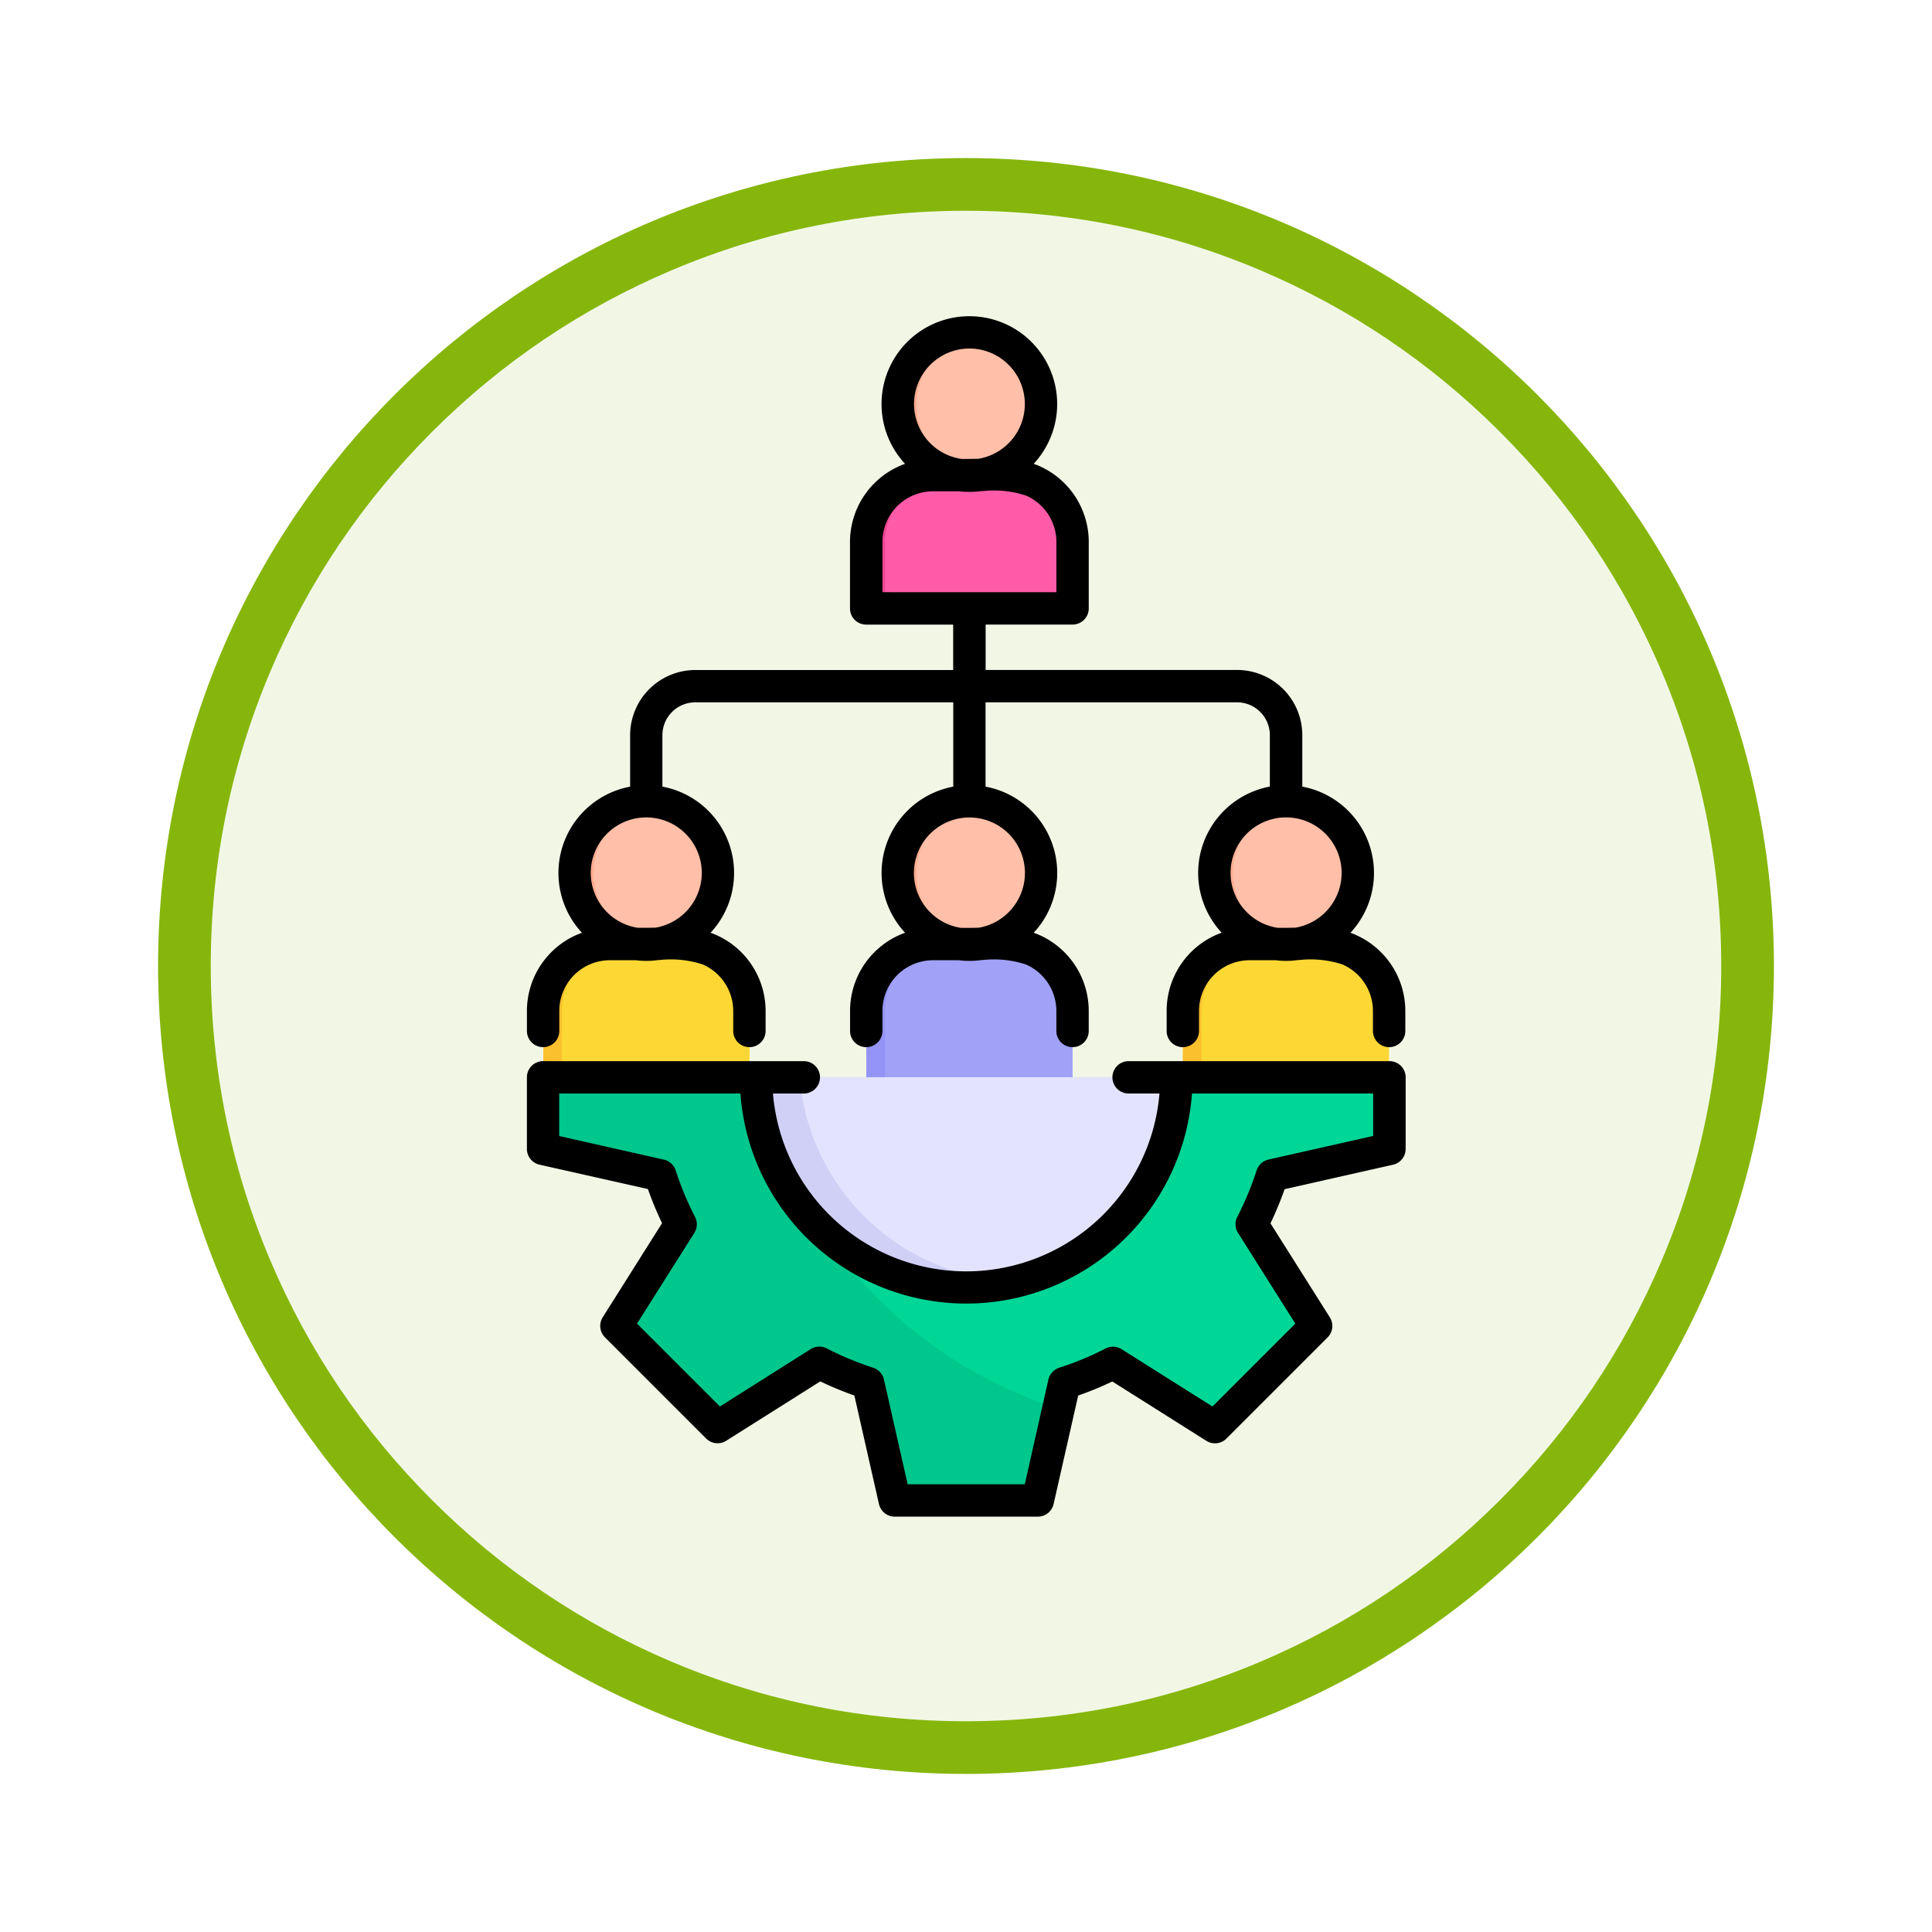 <svg xmlns="http://www.w3.org/2000/svg" xmlns:xlink="http://www.w3.org/1999/xlink" width="110" height="110" viewBox="0 0 110 110">
  <defs>
    <filter id="Trazado_982547" x="0" y="0" width="110" height="110" filterUnits="userSpaceOnUse">
      <feOffset dy="3" input="SourceAlpha"/>
      <feGaussianBlur stdDeviation="3" result="blur"/>
      <feFlood flood-opacity="0.161"/>
      <feComposite operator="in" in2="blur"/>
      <feComposite in="SourceGraphic"/>
    </filter>
  </defs>
  <g id="Grupo_1175968" data-name="Grupo 1175968" transform="translate(-377.461 -15057)">
    <g id="Grupo_1173147" data-name="Grupo 1173147" transform="translate(386.461 15063)">
      <g id="Grupo_1163801" data-name="Grupo 1163801" transform="translate(0 0)">
        <g id="Grupo_1163014" data-name="Grupo 1163014">
          <g id="Grupo_1157015" data-name="Grupo 1157015" transform="translate(0 0)">
            <g id="Grupo_1155792" data-name="Grupo 1155792" transform="translate(0 0)">
              <g id="Grupo_1154703" data-name="Grupo 1154703">
                <g id="Grupo_1150789" data-name="Grupo 1150789">
                  <g id="Grupo_1154212" data-name="Grupo 1154212">
                    <g id="Grupo_1152583" data-name="Grupo 1152583">
                      <g id="Grupo_1146973" data-name="Grupo 1146973" transform="translate(0 0)">
                        <g id="Grupo_1146954" data-name="Grupo 1146954">
                          <g transform="matrix(1, 0, 0, 1, -9, -6)" filter="url(#Trazado_982547)">
                            <g id="Trazado_982547-2" data-name="Trazado 982547" transform="translate(9 6)" fill="#f2f7e5">
                              <path d="M 46 90.5 C 39.992 90.5 34.164 89.324 28.679 87.003 C 23.38 84.762 18.621 81.553 14.534 77.466 C 10.446 73.379 7.238 68.62 4.996 63.321 C 2.676 57.836 1.5 52.008 1.5 46 C 1.5 39.992 2.676 34.164 4.996 28.679 C 7.238 23.38 10.446 18.621 14.534 14.534 C 18.621 10.446 23.38 7.238 28.679 4.996 C 34.164 2.676 39.992 1.5 46 1.5 C 52.008 1.5 57.836 2.676 63.321 4.996 C 68.62 7.238 73.379 10.446 77.466 14.534 C 81.554 18.621 84.762 23.38 87.004 28.679 C 89.324 34.164 90.5 39.992 90.5 46 C 90.5 52.008 89.324 57.836 87.004 63.321 C 84.762 68.62 81.554 73.379 77.466 77.466 C 73.379 81.553 68.62 84.762 63.321 87.003 C 57.836 89.324 52.008 90.5 46 90.5 Z" stroke="none"/>
                              <path d="M 46 3 C 40.194 3 34.563 4.136 29.263 6.378 C 24.143 8.544 19.544 11.644 15.594 15.594 C 11.644 19.544 8.544 24.143 6.378 29.263 C 4.137 34.563 3 40.194 3 46 C 3 51.806 4.137 57.437 6.378 62.737 C 8.544 67.857 11.644 72.455 15.594 76.405 C 19.544 80.355 24.143 83.456 29.263 85.622 C 34.563 87.863 40.194 89 46 89 C 51.806 89 57.437 87.863 62.737 85.622 C 67.857 83.456 72.456 80.355 76.406 76.405 C 80.356 72.455 83.456 67.857 85.622 62.737 C 87.864 57.437 89 51.806 89 46 C 89 40.194 87.864 34.563 85.622 29.263 C 83.456 24.143 80.356 19.544 76.406 15.594 C 72.456 11.644 67.857 8.544 62.737 6.378 C 57.437 4.136 51.806 3 46 3 M 46 -7.62939453125e-06 C 71.405 -7.62939453125e-06 92 20.595 92 46 C 92 71.405 71.405 92 46 92 C 20.595 92 7.62939453125e-06 71.405 7.62939453125e-06 46 C 7.62939453125e-06 20.595 20.595 -7.62939453125e-06 46 -7.62939453125e-06 Z" stroke="none" fill="#86b60c"/>
                            </g>
                          </g>
                        </g>
                      </g>
                    </g>
                  </g>
                </g>
              </g>
            </g>
          </g>
        </g>
      </g>
    </g>
    <g id="organization_12966940" transform="translate(338.45 15074.499)">
      <g id="Grupo_1175967" data-name="Grupo 1175967" transform="translate(69.946 1.441)">
        <g id="Grupo_1175947" data-name="Grupo 1175947" transform="translate(18.389 8.095)">
          <path id="Trazado_1032251" data-name="Trazado 1032251" d="M217.277,68.074h2.073a8.9,8.9,0,0,1,3.579.313,3.812,3.812,0,0,1,2.293,3.486v3.785H213.478V71.874A3.808,3.808,0,0,1,217.277,68.074Z" transform="translate(-213.478 -68.045)" fill="#ff5ba8" fill-rule="evenodd"/>
        </g>
        <g id="Grupo_1175948" data-name="Grupo 1175948" transform="translate(20.183)">
          <path id="Trazado_1032252" data-name="Trazado 1032252" d="M230.964,15.683a4.079,4.079,0,1,0-4.079-4.079A4.087,4.087,0,0,0,230.964,15.683Z" transform="translate(-226.885 -7.525)" fill="#ffbfa8" fill-rule="evenodd"/>
        </g>
        <g id="Grupo_1175949" data-name="Grupo 1175949" transform="translate(18.389 8.125)">
          <path id="Trazado_1032253" data-name="Trazado 1032253" d="M214.541,75.849V72.064a3.808,3.808,0,0,1,3.8-3.8h-1.063a3.808,3.808,0,0,0-3.8,3.8v3.785Z" transform="translate(-213.478 -68.265)" fill="#ed4593" fill-rule="evenodd"/>
        </g>
        <g id="Grupo_1175950" data-name="Grupo 1175950" transform="translate(20.183 0)">
          <path id="Trazado_1032254" data-name="Trazado 1032254" d="M226.885,11.605a4.081,4.081,0,0,0,3.542,4.045h1.063c-.015,0-.034,0-.052-.007a4.081,4.081,0,0,1,.056-8.083,4.124,4.124,0,0,0-.529-.034A4.08,4.08,0,0,0,226.885,11.605Z" transform="translate(-226.885 -7.526)" fill="#fcac8f" fill-rule="evenodd"/>
        </g>
        <g id="Grupo_1175951" data-name="Grupo 1175951" transform="translate(36.409 34.78)">
          <path id="Trazado_1032255" data-name="Trazado 1032255" d="M351.994,267.572h2.073a8.9,8.9,0,0,1,3.579.313,3.817,3.817,0,0,1,2.293,3.486v3.785H348.2v-3.785A3.813,3.813,0,0,1,351.994,267.572Z" transform="translate(-348.195 -267.543)" fill="#fdd835" fill-rule="evenodd"/>
        </g>
        <g id="Grupo_1175952" data-name="Grupo 1175952" transform="translate(38.203 26.689)">
          <path id="Trazado_1032256" data-name="Trazado 1032256" d="M365.682,215.21a4.079,4.079,0,1,0-4.079-4.079A4.087,4.087,0,0,0,365.682,215.21Z" transform="translate(-361.603 -207.052)" fill="#ffbfa8" fill-rule="evenodd"/>
        </g>
        <g id="Grupo_1175953" data-name="Grupo 1175953" transform="translate(36.409 34.81)">
          <path id="Trazado_1032257" data-name="Trazado 1032257" d="M349.259,275.347v-3.784a3.813,3.813,0,0,1,3.8-3.8H352a3.813,3.813,0,0,0-3.8,3.8v3.784Z" transform="translate(-348.196 -267.763)" fill="#fbc02d" fill-rule="evenodd"/>
        </g>
        <g id="Grupo_1175954" data-name="Grupo 1175954" transform="translate(38.203 26.689)">
          <path id="Trazado_1032258" data-name="Trazado 1032258" d="M361.6,211.131a4.078,4.078,0,0,0,3.542,4.042h1.066a.218.218,0,0,1-.052-.007,4.078,4.078,0,0,1,.056-8.08,4.223,4.223,0,0,0-.533-.034A4.078,4.078,0,0,0,361.6,211.131Z" transform="translate(-361.603 -207.052)" fill="#fcac8f" fill-rule="evenodd"/>
        </g>
        <g id="Grupo_1175955" data-name="Grupo 1175955" transform="translate(18.389 34.78)">
          <path id="Trazado_1032259" data-name="Trazado 1032259" d="M217.277,267.572h2.073a8.9,8.9,0,0,1,3.579.313,3.816,3.816,0,0,1,2.293,3.486v3.785H213.478v-3.785A3.81,3.81,0,0,1,217.277,267.572Z" transform="translate(-213.478 -267.543)" fill="#a1a1f8" fill-rule="evenodd"/>
        </g>
        <g id="Grupo_1175956" data-name="Grupo 1175956" transform="translate(20.183 26.689)">
          <path id="Trazado_1032260" data-name="Trazado 1032260" d="M230.964,215.21a4.079,4.079,0,1,0-4.079-4.079A4.09,4.09,0,0,0,230.964,215.21Z" transform="translate(-226.885 -207.052)" fill="#ffbfa8" fill-rule="evenodd"/>
        </g>
        <g id="Grupo_1175957" data-name="Grupo 1175957" transform="translate(18.389 34.81)">
          <path id="Trazado_1032261" data-name="Trazado 1032261" d="M214.541,275.347v-3.784a3.81,3.81,0,0,1,3.8-3.8h-1.063a3.81,3.81,0,0,0-3.8,3.8v3.784Z" transform="translate(-213.478 -267.763)" fill="#9494f7" fill-rule="evenodd"/>
        </g>
        <g id="Grupo_1175958" data-name="Grupo 1175958" transform="translate(20.183 26.689)">
          <path id="Trazado_1032262" data-name="Trazado 1032262" d="M226.885,211.131a4.078,4.078,0,0,0,3.542,4.042h1.063a.29.29,0,0,1-.052-.007,4.079,4.079,0,0,1,.056-8.08,4.121,4.121,0,0,0-.529-.034A4.078,4.078,0,0,0,226.885,211.131Z" transform="translate(-226.885 -207.052)" fill="#fcac8f" fill-rule="evenodd"/>
        </g>
        <g id="Grupo_1175959" data-name="Grupo 1175959" transform="translate(0 34.78)">
          <path id="Trazado_1032263" data-name="Trazado 1032263" d="M79.8,267.572h2.073a8.9,8.9,0,0,1,3.579.313,3.816,3.816,0,0,1,2.293,3.486v3.785H76v-3.785A3.813,3.813,0,0,1,79.8,267.572Z" transform="translate(-76 -267.543)" fill="#fdd835" fill-rule="evenodd"/>
        </g>
        <g id="Grupo_1175960" data-name="Grupo 1175960" transform="translate(1.793 26.689)">
          <path id="Trazado_1032264" data-name="Trazado 1032264" d="M93.486,215.21a4.079,4.079,0,1,0-4.079-4.079A4.087,4.087,0,0,0,93.486,215.21Z" transform="translate(-89.407 -207.052)" fill="#ffbfa8" fill-rule="evenodd"/>
        </g>
        <g id="Grupo_1175961" data-name="Grupo 1175961" transform="translate(0 34.81)">
          <path id="Trazado_1032265" data-name="Trazado 1032265" d="M77.063,275.347v-3.784a3.813,3.813,0,0,1,3.8-3.8H79.8a3.813,3.813,0,0,0-3.8,3.8v3.784Z" transform="translate(-76 -267.763)" fill="#fbc02d" fill-rule="evenodd"/>
        </g>
        <g id="Grupo_1175962" data-name="Grupo 1175962" transform="translate(1.793 26.689)">
          <path id="Trazado_1032266" data-name="Trazado 1032266" d="M89.408,211.131a4.078,4.078,0,0,0,3.546,4.042h1.063a.218.218,0,0,1-.052-.007,4.078,4.078,0,0,1,.056-8.08,4.224,4.224,0,0,0-.533-.034A4.078,4.078,0,0,0,89.408,211.131Z" transform="translate(-89.408 -207.052)" fill="#fcac8f" fill-rule="evenodd"/>
        </g>
        <g id="Grupo_1175963" data-name="Grupo 1175963" transform="translate(0 42.394)">
          <path id="Trazado_1032267" data-name="Trazado 1032267" d="M124.154,324.46v4.072l-6.674,1.506a18.432,18.432,0,0,1-1.152,2.781l3.654,5.787-5.757,5.757-5.79-3.654a17.977,17.977,0,0,1-2.778,1.152l-1.51,6.678H96.007l-1.51-6.678a18.164,18.164,0,0,1-2.778-1.152l-5.79,3.654-5.753-5.757,3.654-5.787a18.056,18.056,0,0,1-1.156-2.781L76,328.531V324.46Z" transform="translate(-76 -324.46)" fill="#00d696" fill-rule="evenodd"/>
        </g>
        <g id="Grupo_1175964" data-name="Grupo 1175964" transform="translate(0 42.394)">
          <path id="Trazado_1032268" data-name="Trazado 1032268" d="M105.325,343.326l-1.178,5.212H96.007l-1.51-6.678a18.164,18.164,0,0,1-2.778-1.152l-5.79,3.654-5.753-5.757,3.654-5.787a18.057,18.057,0,0,1-1.156-2.781L76,328.531V324.46H88.237a25.264,25.264,0,0,0,17.088,18.866Z" transform="translate(-76 -324.46)" fill="#00c78b" fill-rule="evenodd"/>
        </g>
        <g id="Grupo_1175965" data-name="Grupo 1175965" transform="translate(12.118 42.394)">
          <path id="Trazado_1032269" data-name="Trazado 1032269" d="M190.511,324.46a11.959,11.959,0,1,1-23.919,0Z" transform="translate(-166.592 -324.46)" fill="#e4e3ff" fill-rule="evenodd"/>
        </g>
        <g id="Grupo_1175966" data-name="Grupo 1175966" transform="translate(12.118 42.394)">
          <path id="Trazado_1032270" data-name="Trazado 1032270" d="M181.42,336.074a12.676,12.676,0,0,1-12.353-11.614h-2.476a11.968,11.968,0,0,0,14.828,11.614Z" transform="translate(-166.592 -324.46)" fill="#d0d0f7" fill-rule="evenodd"/>
        </g>
      </g>
      <path id="Trazado_1032271" data-name="Trazado 1032271" d="M116.185,35.719c-.094-.041-.19-.077-.285-.11a5,5,0,0,0-2.741-8.321V24.358a3.716,3.716,0,0,0-3.712-3.712H95.129V18.061h4.954A.921.921,0,0,0,101,17.14V13.353a4.727,4.727,0,0,0-2.849-4.333c-.1-.041-.191-.077-.287-.111a5,5,0,1,0-7.324,0,4.731,4.731,0,0,0-3.134,4.447v3.787a.921.921,0,0,0,.921.921h4.954v2.585H78.6a3.716,3.716,0,0,0-3.712,3.712v2.929a5,5,0,0,0-2.744,8.319,4.731,4.731,0,0,0-3.132,4.447V41.2a.921.921,0,1,0,1.843,0V40.053a2.883,2.883,0,0,1,2.88-2.88h1.474a4.892,4.892,0,0,0,1.3-.013l.062,0a5.843,5.843,0,0,1,2.445.251,2.893,2.893,0,0,1,1.742,2.644V41.2a.921.921,0,1,0,1.843,0V40.053a4.737,4.737,0,0,0-2.849-4.334c-.094-.041-.19-.077-.285-.11a5,5,0,0,0-2.741-8.321V24.358A1.871,1.871,0,0,1,78.6,22.489H93.286v4.8a5,5,0,0,0-2.744,8.319,4.731,4.731,0,0,0-3.132,4.446V41.2a.921.921,0,1,0,1.843,0V40.053a2.883,2.883,0,0,1,2.88-2.88h1.474a4.893,4.893,0,0,0,1.3-.013l.062,0a5.844,5.844,0,0,1,2.445.251,2.893,2.893,0,0,1,1.742,2.644V41.2a.921.921,0,0,0,1.843,0V40.053a4.737,4.737,0,0,0-2.849-4.334c-.094-.041-.19-.077-.285-.11a5,5,0,0,0-2.741-8.321v-4.8h14.318a1.871,1.871,0,0,1,1.869,1.869v2.929a5,5,0,0,0-2.744,8.319,4.731,4.731,0,0,0-3.132,4.446V41.2a.921.921,0,1,0,1.843,0V40.053a2.883,2.883,0,0,1,2.88-2.88h1.474a4.893,4.893,0,0,0,1.3-.013l.062,0a5.85,5.85,0,0,1,2.445.251,2.893,2.893,0,0,1,1.742,2.644V41.2a.921.921,0,1,0,1.843,0V40.053a4.737,4.737,0,0,0-2.85-4.334ZM78.968,32.2a3.167,3.167,0,0,1-2.623,3.117c-.184.005-.363.009-.537.009h-.485A3.161,3.161,0,1,1,78.968,32.2ZM94.207,2.344a3.16,3.16,0,0,1,.513,6.277c-.175,0-.346.009-.513.009H93.75a3.16,3.16,0,0,1,.457-6.286Zm3.16,29.86a3.167,3.167,0,0,1-2.623,3.117c-.184.005-.363.009-.537.009h-.485A3.161,3.161,0,1,1,97.367,32.2ZM89.253,16.218V13.353a2.883,2.883,0,0,1,2.88-2.88h1.5a4.879,4.879,0,0,0,1.239-.012l.1,0a5.845,5.845,0,0,1,2.447.252,2.885,2.885,0,0,1,1.74,2.643v2.865Zm23.521,19.1c-.184.005-.363.009-.537.009h-.485a3.162,3.162,0,1,1,1.022-.009Zm5.339,7.6H103.269a.921.921,0,1,0,0,1.843h1.757a11.041,11.041,0,0,1-22.006,0h1.757a.921.921,0,1,0,0-1.843H69.932a.922.922,0,0,0-.921.921v4.074a.921.921,0,0,0,.719.9L75.9,50.2a19.433,19.433,0,0,0,.806,1.944L73.328,57.5a.921.921,0,0,0,.128,1.144l5.76,5.76a.921.921,0,0,0,1.143.128l5.356-3.38a19.579,19.579,0,0,0,1.94.805l1.4,6.177a.922.922,0,0,0,.9.718h8.144a.921.921,0,0,0,.9-.718l1.4-6.177a19.214,19.214,0,0,0,1.942-.8l5.355,3.379a.922.922,0,0,0,1.143-.128l5.76-5.76a.922.922,0,0,0,.127-1.144l-3.38-5.352a19.478,19.478,0,0,0,.806-1.944l6.172-1.393a.921.921,0,0,0,.719-.9V43.839a.921.921,0,0,0-.921-.921Zm-.921,4.259-5.959,1.345a.921.921,0,0,0-.675.618,17.581,17.581,0,0,1-1.1,2.644.921.921,0,0,0,.041.912l3.263,5.167-4.719,4.719-5.171-3.263a.921.921,0,0,0-.915-.039,17.3,17.3,0,0,1-2.638,1.094.921.921,0,0,0-.617.674L97.359,67.01H90.688l-1.349-5.963a.921.921,0,0,0-.617-.674,17.686,17.686,0,0,1-2.641-1.1.922.922,0,0,0-.912.041L80,62.581l-4.719-4.719L78.542,52.7a.921.921,0,0,0,.041-.912,17.582,17.582,0,0,1-1.1-2.644.922.922,0,0,0-.675-.618l-5.959-1.345V44.761H81.168a12.888,12.888,0,0,0,25.709,0h10.314Z"/>
    </g>
  </g>
</svg>

